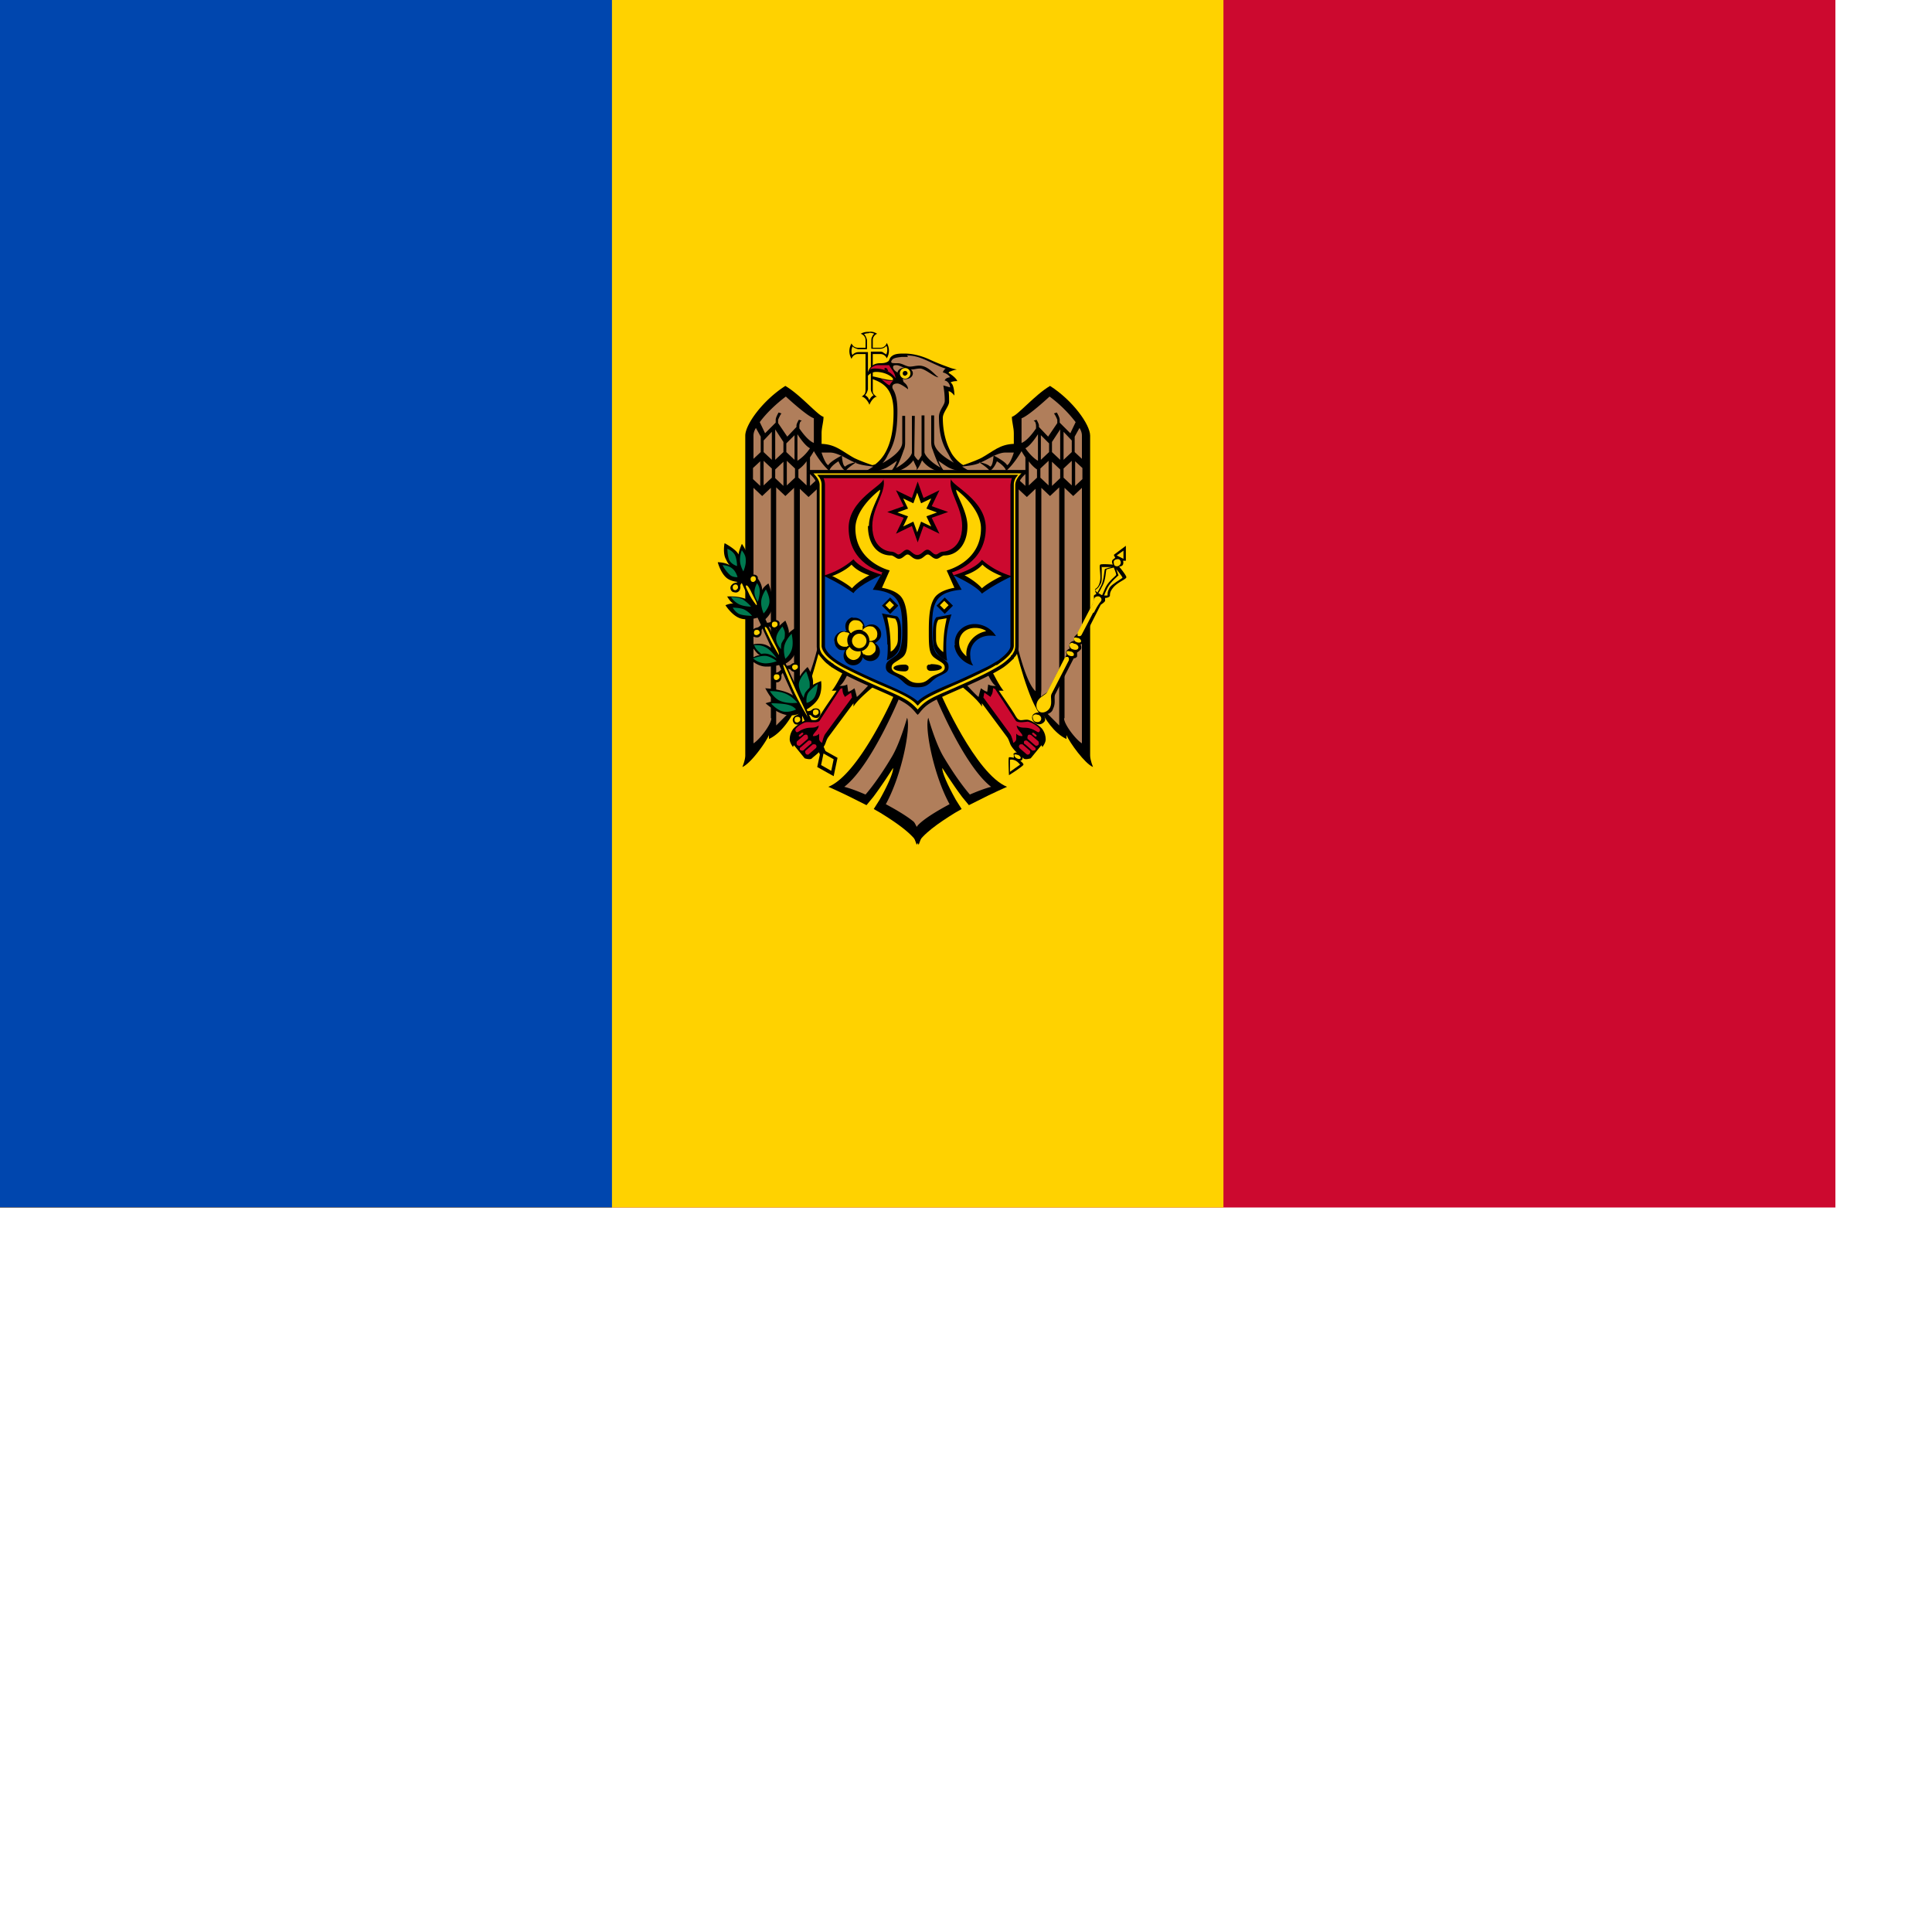 <svg xmlns="http://www.w3.org/2000/svg" viewBox="0 0 40 40"><defs><clipPath><path fill="none" stroke-width="0" d="M0 0h38v25H0z"/></clipPath></defs><g fill-rule="evenodd" clip-path="url(#a)"><path fill="#cc092f" d="M0 0h38v25H0z"/><path fill="#ffd200" d="M0 0h25.33v25H0z"/><path fill="#0046ae" d="M0 0h12.67v25H0z"/></g><path fill-rule="evenodd" d="M17.98 6.87c-.06 0-.11.01-.16.04.06.02.1.07.1.13v.16h-.16c-.06 0-.11-.04-.13-.09-.06.1-.06.22 0 .32.02-.06.07-.1.13-.1h.16v.75s0 .05-.02.08c-.02.02-.04.04-.06.05.07.01.14.11.16.17.02-.05.08-.16.16-.17-.03 0-.05-.03-.07-.05s-.02-.05-.02-.08v-.75h.16c.06 0 .11.04.13.09.06-.1.06-.22 0-.32-.02.06-.07.1-.13.1h-.16v-.16c0-.06.04-.11.09-.13-.05-.03-.1-.05-.16-.04Z"/><path fill="#ffd200" fill-rule="evenodd" d="M17.98 6.9s-.06 0-.09.02c.02.02.03.03.04.06.01.02.02.05.02.07v.18h-.18s-.09-.02-.12-.06c-.01.03-.02.06-.02.09s0 .06.02.09c.03-.04.08-.06.13-.06h.19v.77s-.02.09-.06.12c.02.01.04.03.06.05l.03.06c0-.02.02-.04.03-.06.02-.02.04-.04.06-.05-.02-.01-.03-.03-.04-.05a.14.14 0 0 1-.02-.07v-.78h.19s.05 0 .07.02.04.02.06.04c.01-.03.02-.06.02-.09s0-.06-.02-.09c-.03.04-.08.06-.13.06h-.18v-.18s0-.05.02-.07c0-.02.02-.04.04-.06a.3.3 0 0 0-.09-.02"/><path fill-rule="evenodd" d="M19.94 9.63a.8.8 0 0 1-.23-.23c-.13-.22-.19-.48-.19-.75 0-.11.13-.24.13-.33 0-.07 0-.15-.01-.22.05 0 .12.09.12.09s0-.23-.08-.27c0 0 .03-.03.14-.03-.03-.08-.18-.17-.18-.17 0-.01.02-.03.04-.03.04-.02.08-.03.13-.04-.05-.01-.1-.02-.15-.04-.14-.05-.27-.1-.4-.16-.17-.08-.35-.13-.54-.13-.08 0-.19 0-.25.05-.06.04-.05.09-.08.11-.05.04-.13.04-.17.04-.26 0-.27.28-.27.28s.07-.1.19-.1c.2 0 .35.11.35.15 0 .02-.02.02-.02.02-.13 0-.32-.07-.43-.08v.05c.23.08.46.19.46.69 0 .32-.04.64-.2.89a.8.8 0 0 1-.23.23l.94.17.94-.17Z"/><path fill-rule="evenodd" d="m19 9.42-.94.21s-.24-.08-.38-.15c-.25-.14-.38-.28-.67-.29v-.22c0-.12.04-.23.04-.34-.12-.03-.47-.45-.79-.64-.47.3-.83.8-.83 1.03v6.62c0 .1-.06.24-.06.24.17-.07.48-.5.55-.66v.08c.26-.12.45-.43.53-.59v.08c.24-.2.53-1.39.53-1.39l.49.48s-.18.36-.25.42h.1c-.03.05-.28.4-.35.53-.07.12-.12.07-.23.07-.09 0-.3.15-.33.21a.36.36 0 0 0-.06.2c0 .07.07.16.07.16 0-.02.01-.03.02-.04l.22.27s.12.04.15 0c.09-.08.17-.13.25-.25.04-.06.04-.12.09-.19l.52-.7v.07c.09-.16.47-.46.47-.46l.39.18s-.73 1.68-1.38 1.94c0 0 .28.12.63.3l.16.08.14-.17c.21-.28.41-.6.41-.6.01.08-.1.34-.28.66l-.12.19.14.08c.34.21.67.44.79.66l.08-.21-.08-.21V9.68l.04-.11-.04-.17Z"/><path fill="#b07e5b" fill-rule="evenodd" d="M19 17.09c-.12-.13-.38-.29-.66-.44.34-.62.52-1.6.44-1.79 0 0-.14.51-.31.8-.16.27-.36.57-.55.79-.14-.06-.29-.12-.44-.16.57-.44 1.16-1.89 1.16-1.89l-.6-.28s-.23.26-.3.31c0 0-.03-.13-.05-.18 0 0-.09.07-.13.07l-.02-.15c-.06.04-.16.03-.16.03.09-.04.19-.29.19-.29l-.58-.77s-.2.97-.43 1.17v-4.19l.18.17.28-.26v-.2l-.25.23v-.59s.06-.09.08-.13c.04.07.17.28.32.41.02-.1.19-.2.19-.2s.06.16.15.2c.03-.06.22-.18.22-.18s-.16.02-.23.09c-.06-.01-.07-.23-.07-.23s-.24.12-.28.2c-.05-.01-.12-.19-.14-.26h.18c.07 0 .15.03.24.07.1.05.2.11.3.15.12.05.3.06.35.07-.06.04-.13.08-.2.12 0 0 .28 0 .48-.1.07-.04.14-.09.21-.14-.03.09-.08.17-.14.24.29-.02.44-.19.48-.25.03.07.06.14.11.2h.11v7.18l-.11.21Zm-2.15-8.44v.52c-.11-.04-.24-.21-.3-.3v-.05s0-.04.01-.06c0-.02.02-.04.04-.05l-.06-.02s-.05.08-.05.12v.03l-.19.2-.19-.28v-.07s.04-.1.07-.13l-.06-.02s-.06.1-.06.15v.06l-.22.22-.11-.23c.13-.18.34-.38.54-.53 0 0 .43.4.58.45Zm-1.1.38v.33l-.15.14v-.48c0-.06.02-.11.05-.16l.1.18Zm.47.13v.2l-.17.16v-.63l.17.26Zm-.24.36-.17-.16v-.24l.17-.18zm.79-.24a.9.9 0 0 1-.26.26v-.55s.15.24.26.29m-.32-.27v.51l-.17-.16v-.18zm-.71.54v.51l-.15-.14v-.23zm.24.16v.18l-.17.16v-.51l.17.16Zm.24-.16v.51l-.17-.16v-.18l.17-.16Zm.24.16v.18l-.17.16v-.51l.17.16Zm.24.34-.17-.16v-.17c.06-.04.12-.1.17-.17v.51Zm-.44.22.18-.17v4.19l.02.34-.39.39v-4.93l.18.17Zm-.29 4.6c0 .13-.25.45-.37.52V10.1l.18.17.18-.17v4.77Z"/><path fill="#cc092f" fill-rule="evenodd" d="m17.49 14.43.13-.09.02.1-.55.75c-.04.05-.07.19-.07.19s-.06-.03-.06-.08v-.11c-.02.02-.03.03-.06.04s-.04.01-.07.01c0-.06.12-.13.12-.22-.09.07-.17.03-.27.06-.11.03-.15.08-.18.08-.02 0-.04-.04-.03-.06.01-.04.15-.14.25-.16.02 0 .21.04.25-.02l.43-.66s.03 0 .04-.02c0 0 0 .12.04.16Zm-.86.74v.03l-.06.05h-.03v-.03l.06-.05h.01Zm.09.06s.02.05 0 .07-.15.13-.15.13c-.02.02-.05.01-.07-.01a.09.09 0 0 1 0-.07l.15-.13s.02-.01.03-.01c.02 0 .03 0 .04.02m.08.1v.06s0 .01-.01.01-.15.13-.15.13c-.02.02-.05.01-.07 0s-.01-.02-.01-.03 0-.02.02-.03l.15-.13.02-.01c.02 0 .03 0 .04.02Zm.05.08h.02s.01 0 .02.01c.02.02.02.05 0 .07l-.15.13s-.02.01-.03 0c-.01 0-.02 0-.03-.02 0 0-.01-.02-.01-.03s0-.02.01-.03l.15-.13z"/><path fill-rule="evenodd" d="m19 9.42.94.21s.24-.08.38-.15c.25-.14.38-.28.67-.29v-.22c0-.12-.04-.23-.04-.34.12-.03.47-.45.79-.64.47.3.83.8.83 1.03v6.62c0 .1.06.24.06.24-.17-.07-.48-.5-.55-.66v.08c-.26-.12-.45-.43-.53-.59v.08c-.24-.2-.53-1.39-.53-1.39l-.49.48s.18.36.25.42h-.1c.03.05.28.4.35.53.07.12.12.07.23.07.09 0 .3.15.33.21.04.06.06.13.06.2s-.07.16-.07.16c0-.02-.01-.03-.02-.04l-.22.27s-.12.04-.15 0c-.09-.08-.17-.13-.25-.25-.04-.06-.04-.12-.09-.19l-.52-.7v.07c-.09-.16-.47-.46-.47-.46l-.39.18s.73 1.68 1.38 1.94c0 0-.28.12-.63.3l-.16.08-.14-.17c-.21-.28-.41-.6-.41-.6-.01.08.1.34.28.66l.12.19-.14.08c-.34.21-.67.44-.79.66l-.08-.21.08-.21V9.68l-.04-.11.04-.17Z"/><path fill="#b07e5b" fill-rule="evenodd" d="M19 17.09c.12-.13.38-.29.66-.44-.34-.62-.52-1.6-.44-1.79 0 0 .14.51.31.8.16.27.36.57.55.79.14-.06.29-.12.44-.16-.57-.44-1.16-1.89-1.16-1.89l.6-.28s.23.26.3.31c0 0 .03-.13.05-.18 0 0 .09.07.13.07l.02-.15c.06.04.16.03.16.03-.09-.04-.19-.29-.19-.29l.58-.77s.2.97.43 1.17v-4.19l-.18.17-.28-.26v-.2l.25.23v-.59s-.06-.09-.08-.13c-.04.07-.17.28-.32.41-.02-.1-.19-.2-.19-.2s-.06.16-.15.2c-.03-.06-.22-.18-.22-.18s.16.02.23.09c.06-.01.07-.23.07-.23s.24.12.28.2c.05-.01.12-.19.14-.26h-.18c-.07 0-.15.03-.24.07-.1.05-.2.11-.3.15-.12.05-.3.06-.35.07.06.04.13.08.2.12 0 0-.28 0-.48-.1-.07-.04-.14-.09-.21-.14.03.09.08.17.14.24a.63.63 0 0 1-.48-.25c-.03.07-.06.14-.11.2h-.11v7.18l.11.21Zm2.15-8.44v.52c.11-.04.24-.21.3-.3v-.05s0-.04-.01-.06c0-.02-.02-.04-.04-.05l.06-.02s.05.08.05.12v.03l.19.2.19-.28v-.07s-.04-.1-.07-.13l.06-.02s.06.1.06.15v.06l.22.22.11-.23a2.7 2.7 0 0 0-.54-.53s-.43.4-.58.45Zm1.1.38v.33l.15.14v-.48c0-.06-.02-.11-.05-.16l-.1.18Zm-.47.13v.2l.17.16v-.63l-.17.26Zm.24.36.17-.16v-.24l-.17-.18zm-.79-.24c.04.06.15.2.26.26v-.55s-.15.24-.26.29m.32-.27v.51l.17-.16v-.18zm.71.54v.51l.15-.14v-.23zm-.24.16v.18l.17.16v-.51l-.17.16Zm-.24-.16v.51l.17-.16v-.18l-.17-.16Zm-.24.16v.18l.17.16v-.51l-.17.16Zm-.24.34.17-.16v-.17a.7.7 0 0 1-.17-.17v.51Zm.44.22-.18-.17v4.19l-.02.34.39.39v-4.93l-.18.17Zm.29 4.6c0 .13.25.45.37.52V10.1l-.18.17-.18-.17v4.77Z"/><path fill="#cc092f" fill-rule="evenodd" d="m20.51 14.43-.13-.09-.02.1.55.75c.04.05.07.19.07.19s.06-.03.06-.08v-.11c.02.02.03.03.06.04s.04.01.07.01c0-.06-.12-.13-.12-.22.09.07.17.03.27.06.11.03.15.08.18.08.02 0 .04-.04.03-.06-.01-.04-.15-.14-.25-.16-.02 0-.21.04-.25-.02l-.43-.66s-.03 0-.04-.02c0 0 0 .12-.04.16Zm.86.74v.03l.06.05h.03v-.03l-.06-.05h-.01Zm-.09.06s-.02.05 0 .07.15.13.15.13c.02.02.05.01.07-.01.01-.02.01-.05 0-.07l-.15-.13s-.02-.01-.03-.01c-.02 0-.03 0-.04.02m-.08.1v.06s0 .01.01.01.15.13.15.13c.02.02.05.01.07 0s.01-.02.01-.03 0-.02-.02-.03l-.15-.13-.02-.01c-.02 0-.03 0-.04.02Zm-.05.08h-.02s-.01 0-.02.01c-.02.02-.02.05 0 .07l.15.13s.02.01.03 0c.01 0 .02 0 .03-.02 0 0 .01-.02.01-.03s0-.02-.01-.03l-.15-.13z"/><path fill="#b07e5b" fill-rule="evenodd" d="M18.78 7.36c.24 0 .41.11.64.21.06.03.12.05.16.06-.03.02-.05.05-.06.08 0 0 .1.02.15.1 0 0-.1.01-.11.07.05 0 .11.07.11.14l-.14-.04c.02.11.03.22.03.32 0 .09-.12.19-.12.33 0 .46.12.64.2.78.03.06.06.12.11.17-.24-.13-.41-.28-.41-.43V8.6h-.06v.55c0 .11.03.16.03.16.04.12.11.3.16.37-.22-.12-.33-.27-.33-.32V8.6h-.06v.83s-.05.09-.07.1a.4.4 0 0 1-.08-.1v-.05l.01-.77h-.06v.76c0 .05-.11.2-.33.32.05-.07.12-.25.16-.37 0 0 .03-.05.03-.16v-.55h-.06v.55c0 .15-.18.3-.41.43a.6.6 0 0 0 .11-.17c.09-.16.2-.35.2-.91 0-.21-.03-.35-.09-.45-.02-.03-.04-.12.09-.12.07 0 .22.12.22.12 0-.06-.04-.11-.08-.14 0 0-.02-.02-.02-.03s0-.02-.01-.03c0-.03.03-.06.06-.08.02 0-.26-.06-.26-.18 0-.03.02-.04.07-.04.07 0 .2.09.3.09.08 0 .11-.02.19-.02.1 0 .31.19.38.18-.08-.05-.21-.24-.4-.24-.07 0-.13.02-.19.02-.08 0-.16-.07-.25-.07-.06 0-.12 0-.13-.01-.02-.03 0-.04.01-.06.03-.04.11-.05.2-.06h.13Z"/><path fill="#cc092f" fill-rule="evenodd" d="M18 7.66c.04-.06.11-.1.18-.1h.23c.02.06.13.16.13.27 0 0-.11-.2-.42-.2-.04 0-.09 0-.13.03Zm.5.21s-.07.07-.08.11c-.06-.02-.18-.14-.18-.14s.1.06.26.04Z"/><path fill-rule="evenodd" d="M18.39 7.69s-.08-.02-.08-.05.04-.03.06 0c.01.02.02.04.02.06ZM18.74 7.85c.09 0 .16-.05.16-.12s-.07-.12-.16-.12-.16.05-.16.12.07.12.16.12"/><path fill="#ffd200" fill-rule="evenodd" d="M18.74 7.84c.06 0 .11-.05.11-.11s-.05-.11-.11-.11-.11.05-.11.11.05.11.11.11"/><path fill-rule="evenodd" d="M18.74 7.78s.05-.02.05-.05-.02-.05-.05-.05-.05.02-.05.05.02.05.05.05M17 15.5l.34.19-.08.38-.34-.19z"/><path fill-rule="evenodd" d="m15.4 11.84-.12.06 1.39 3.05h.15zm1.64 3.6-.1.1.06.14.12-.06-.08-.19Z"/><path fill-rule="evenodd" d="M15.84 14.24s.12.24.21.28c-.05-.01-.2.04-.2.04s.26.24.49.25c.19.01.28-.08.28-.08l-.04-.2a.76.76 0 0 0-.3-.2c-.19-.07-.44-.08-.44-.08Zm.88-.43s-.16.14-.21.3c-.04.16.03.34.03.34l.14.25s.19-.1.27-.25.05-.35.05-.35-.15.06-.17.08c.03-.17-.11-.37-.11-.37m-.52-.06s-.18.06-.36.05c-.17-.01-.31-.15-.31-.15s.14-.1.21-.08c-.08-.03-.19-.22-.19-.22s.16-.05.3 0 .26.21.26.21zm.06-.9s.09.19.07.26c.03-.04.14-.11.14-.11s.07.31 0 .5c-.06.19-.25.26-.25.26l-.21-.41s-.03-.15.03-.27c.07-.12.22-.23.22-.23m-1.2-.5s.2-.02.38.05c.15.06.2.18.2.18l.07.2s-.22.08-.39.02-.3-.27-.3-.27.12-.05.17-.03c-.07-.03-.14-.16-.14-.16Zm.63-.37s.09.11.09.24c.02-.07.13-.14.13-.14s.11.27.09.46-.19.31-.19.31l-.2-.38s-.07-.16-.05-.28.12-.21.12-.21Zm-.69-.73s-.04.21.03.33c.05.11.09.13.09.13-.1-.07-.26-.07-.26-.07s.06.23.19.33.34.08.34.08.14-.18.13-.38-.16-.41-.16-.41-.06.13-.07.22c-.04-.1-.28-.23-.28-.23Zm1.63 3.48v.07c.13 0 .15-.01.18.03.03.03.08.04.12.03.02-.01.04-.03.05-.06s0-.05 0-.08c-.02-.05-.07-.06-.12-.05-.03 0-.05.03-.07.04-.04.02-.17.02-.17.02Z"/><path fill-rule="evenodd" d="m16.62 14.67.06.04c-.06.11-.08.11-.07.16v.07c0 .02-.02.04-.04.05s-.05.02-.08.01c-.03 0-.05-.02-.06-.04-.03-.05-.02-.09.02-.13.02-.02.05-.02.07-.04.04-.03.1-.13.1-.13Zm-.42-.89v.07c.13 0 .15-.01.18.03.03.03.08.04.12.03.05-.02.07-.08.05-.13s-.07-.06-.12-.05c-.03 0-.05.03-.07.04-.04.02-.17.02-.17.02Z"/><path fill-rule="evenodd" d="m16.22 13.81.05.05c-.08.09-.1.1-.09.15 0 .05-.02.09-.06.11-.02.01-.05.01-.08 0s-.05-.03-.06-.05c-.02-.05 0-.09.04-.12.02-.02.05-.02.08-.03.05-.02.12-.11.12-.11m-.44-.91v.07c.13 0 .15-.01.18.03.02.02.03.03.06.03h.07c.02-.01.04-.03.05-.06v-.08c-.02-.05-.07-.06-.12-.05-.03 0-.05.03-.07.04-.04.02-.17.02-.17.02"/><path fill-rule="evenodd" d="m15.81 12.88.05.05c-.08.09-.1.1-.09.15 0 .05-.02.09-.06.11-.02.01-.05.01-.08 0-.03 0-.05-.03-.06-.05-.02-.05 0-.09.04-.12.02-.02.05-.02.08-.03.05-.02.12-.11.12-.11m-.48-.92v.07c.13 0 .15-.01.18.03q.015.03.06.03h.07c.02-.01.04-.03.05-.06v-.08c-.02-.05-.07-.06-.12-.05-.03 0-.05.03-.07.04-.04.02-.17.02-.17.02"/><path fill-rule="evenodd" d="m15.37 11.95.05.05c-.08.09-.1.1-.09.15 0 .05-.02.09-.06.11-.02.01-.05.01-.08 0-.03 0-.05-.03-.06-.05-.02-.05 0-.09.04-.12.02-.02.05-.02.08-.03.05-.02.12-.11.12-.11"/><path fill="#ffd200" fill-rule="evenodd" d="m17.05 15.6.21.12-.05.24-.21-.12zm-.93-2.05s-.11-.18-.16-.28c-.05-.11-.15-.28-.12-.29s.07.07.12.19c.05.11.2.37.16.39Zm-.46-1.02s-.09-.11-.14-.21c-.05-.11-.1-.19-.07-.2s.08.08.12.17.13.23.09.24m1.06 2.31s-.19-.31-.31-.58-.21-.49-.19-.5c.03-.01.13.24.25.51s.27.56.24.57ZM16.89 14.81s.06-.02.06-.06-.02-.06-.06-.06-.06.02-.06.06.02.06.06.06M16.51 14.96s.06-.02.06-.06-.02-.06-.06-.06-.06.02-.06.06.02.06.06.06M16.46 13.87s.06-.02.06-.06-.02-.05-.06-.05-.06.02-.06.05.02.06.06.06M16.08 14.08s.06-.02.06-.06-.02-.06-.06-.06-.06.02-.06.06.02.06.06.06M16.04 12.99s.06-.02.06-.06-.02-.06-.06-.06-.06.02-.06.06.02.06.06.06M15.67 13.15s.06-.02.06-.05-.02-.06-.06-.06-.06.02-.06.06.02.05.06.05M15.6 12.05s.05-.02.05-.06-.02-.06-.05-.06-.06.02-.06.06.02.06.06.06M15.23 12.22s.05-.02.05-.06-.02-.06-.05-.06-.06.02-.06.06.02.06.06.06"/><path fill="#007a50" fill-rule="evenodd" d="M15.06 11.36s0 .15.04.24c.05.09.16.12.16.12s0-.15-.05-.24a.3.3 0 0 0-.16-.12Zm-.11.34s.13 0 .21.07c.08.06.11.18.11.18-.06 0-.12-.01-.16-.05a.7.7 0 0 1-.15-.2Zm.41-.31c-.03.07-.04.14-.04.21 0 .11.07.23.07.23s.06-.13.05-.24c0-.11-.07-.17-.08-.2m-.22.98c.04.06.1.11.16.14.1.05.25.05.25.05a.8.8 0 0 0-.17-.15c-.1-.05-.24-.05-.24-.05Zm.03.21s.05.09.13.13c.09.04.27.04.27.04-.04-.05-.1-.1-.16-.13-.09-.04-.24-.04-.24-.04m.5-.5c-.03.06-.05.12-.05.18 0 .1.07.2.07.2s.04-.12.04-.22c0-.06-.02-.12-.06-.17Zm.19.12s-.09.12-.1.25c-.01.12.05.25.05.25s.11-.11.12-.23-.07-.26-.07-.26Zm-.25 1.15s.03.07.05.09c.03.04.07.07.1.1a.3.3 0 0 1 .14 0c.08.02.18.09.18.09s-.11-.17-.23-.23c-.08-.04-.16-.05-.24-.04Zm-.01.28s.14-.06.26-.05c.12.02.22.11.22.11s-.16.06-.28.04a.4.4 0 0 1-.21-.1Zm.61-.67s-.13.13-.14.25.1.23.1.23c0-.04 0-.08.01-.12.02-.04.04-.07.06-.1.01-.04.01-.07.01-.11 0-.05-.03-.1-.05-.14Zm.18.16s-.12.12-.15.25.02.27.02.27.11-.09.14-.22-.01-.3-.01-.3m.3.78c.03.07.05.14.07.21.01.09 0 .13 0 .13s-.06.06-.08.09c-.03.04-.04.12-.04.12s-.11-.17-.1-.29.14-.25.14-.25Zm.24.26s-.14.1-.2.19a.34.34 0 0 0-.03.2c.03 0 .06-.02.09-.04s.05-.04.07-.07c.06-.1.07-.28.07-.28m-.95.4s.21 0 .33.03c.13.03.17.1.17.1s-.14.07-.27.04-.24-.16-.24-.16Zm-.04-.25s.09.15.21.2c.17.07.36.04.36.04s-.1-.13-.25-.19c-.14-.06-.33-.05-.33-.05Z"/><path fill-rule="evenodd" d="m23.06 11.49.03.06s-.05.03-.06.05c-.02.04.01.09.01.09s-.23-.02-.26 0 .01.18 0 .31c-.03.19-.1.17-.11.21 0 .03.03.09.03.09s-.04.01-.05.03c-.01.03.01.08 0 .12l-.34.67s-.05.04-.07.07c0 .03-.01.05 0 .08 0 0-.06 0-.09.05-.01.03-.02.07 0 .11-.01 0-.02 0-.04.02-.01 0-.02.02-.03.03-.02.04.01.06 0 .08l-.38.74c-.03.07-.15.08-.22.22-.02.04-.03.08-.02.12 0 .04.02.08.05.11 0 0-.1 0-.13.06-.03.05 0 .13.07.17s.15 0 .18-.05-.03-.14-.03-.14c.04 0 .08 0 .12-.02s.07-.05.08-.09c.07-.14.01-.24.05-.31l.38-.74s.05 0 .07-.04v-.08a.3.3 0 0 0 .08-.07c.02-.04-.01-.1-.01-.1.03 0 .05-.03.06-.05.02-.04 0-.07.02-.1l.34-.67s.08-.05.09-.08v-.06s.06 0 .09-.03c.03-.02-.03-.07.1-.21.1-.1.25-.15.25-.19s-.15-.22-.15-.22.06 0 .08-.04c.01-.03.01-.06 0-.08h.06v-.31l-.24.18Zm-2.07 4.14v.06s-.08-.02-.1-.01 0 .37 0 .37.3-.19.3-.22-.07-.08-.07-.08c.01 0 .02 0 .03-.01 0 0 .02-.02.02-.03 0-.02.01-.08-.06-.11a.14.14 0 0 0-.07-.02q-.03 0-.06.03Z"/><path fill="#ffd200" fill-rule="evenodd" d="m23.12 11.5.14.07v-.17zm-.06.1s-.01.09.02.11c.04.03.09.01.11-.02.03-.04.01-.09-.02-.11-.01 0-.03-.01-.05 0-.03 0-.05.02-.06.04Zm-.25.13v.25c0 .1-.04.13-.06.17-.02.03-.08.07-.08.07l.05.05s.03-.05.08-.15c.06-.12.06-.33.08-.34.05-.02.09-.03.14-.04h-.22Zm.01.59c.02-.05.05-.11.07-.16.07-.14.22-.24.22-.26 0-.03-.05-.15-.05-.15s-.13.03-.15.04c-.02.02-.01.2-.08.33-.03.05-.05.11-.09.16l.07.04Zm.34-.41s-.17.14-.23.26c-.05.1-.07.16-.07.16h.07s0-.06.01-.09c.02-.04.02-.08.1-.14.09-.07.2-.13.2-.14 0-.02-.13-.18-.13-.18.02.05.03.09.05.14Zm-.51.77c.1-.2.14-.22.15-.24.01-.03.01-.06-.04-.09-.01 0-.03-.01-.05 0 0 0-.02 0-.03.01l-.02.02c-.01.03 0 .06-.11.26l-.24.46v.06l.01.01h.04c.01 0 .02-.01.03-.02l.24-.46Zm-.42.53s0 .06.05.08c.04.02.08.02.1 0 .01-.03-.01-.06-.05-.08-.02 0-.04-.01-.06-.01s-.03 0-.04.02Zm-.09.13s0 .08.06.1c.05.02.1.02.12-.01s0-.08-.06-.1c-.02 0-.04-.01-.05-.02-.03 0-.05 0-.06.03Zm-.06.15s0 .06.05.08c.04.02.08.02.1 0 .01-.03 0-.06-.05-.08-.02 0-.04-.01-.06-.01h-.02s-.01 0-.02.02Zm-.04.14-.36.7c-.03.06-.15.09-.2.19s-.01.19.05.22.16 0 .21-.09c.05-.1 0-.22.03-.28l.36-.7v-.04c0-.01-.01-.02-.02-.03h-.03c-.02 0-.03.01-.04.03m-.66 1.2s0 .09.05.11.1.01.12-.03 0-.09-.05-.11c-.02 0-.04-.01-.05-.01-.03 0-.05.01-.07.04m-.35.79h-.02s-.01 0-.01.01c0 .02.01.05.05.07s.07.02.08 0-.01-.05-.05-.07c-.02 0-.03-.01-.05-.01m-.12.1v.26l.21-.15s-.05-.06-.09-.08-.08-.03-.12-.02Zm.13-5.68c0-.14.18-.28.18-.28h-4.48s.18.14.18.28v3.34c0 .07.02.14.07.2.04.06.13.14.23.21.29.19.79.39 1.16.56.31.14.44.2.6.4.16-.2.29-.26.6-.4.37-.17.86-.37 1.16-.56.1-.06.19-.15.23-.21.05-.06.07-.13.07-.2z"/><path fill="#cc092f" fill-rule="evenodd" d="M17.05 11.93v-1.89c0-.06-.02-.12-.05-.17h4.01s-.06.11-.05.17v1.89l-1.95.59-1.95-.59Z"/><path fill="#0046ae" fill-rule="evenodd" d="m20.95 11.93-1.21-.02h-1.49l-1.21.02v1.45c0 .07.08.24.51.46.72.36 1.27.53 1.44.73.17-.2.72-.37 1.44-.73.44-.22.51-.39.51-.46v-1.45Z"/><path fill-rule="evenodd" d="M19.71 11.85s.7-.18.7-.92c0-.58-.7-.87-.72-1.01-.07.24.23.57.23.97 0 .51-.38.53-.38.53-.09 0-.12.06-.16.06-.07 0-.11-.1-.18-.1s-.12.11-.21.11-.14-.11-.21-.11-.11.09-.18.1c-.03 0-.07-.06-.16-.06 0 0-.38-.02-.38-.53 0-.39.3-.72.23-.97-.02.14-.72.43-.72 1.01 0 .75.7.92.7.92l-.2.36s.29.01.44.14c.18.16.17.49.17.73 0 .19-.02.39-.12.48-.13.11-.22.12-.22.25 0 .11.08.13.22.2.17.09.17.22.43.22s.25-.12.43-.22c.14-.07.22-.09.22-.2 0-.13-.09-.14-.22-.25-.1-.08-.12-.28-.12-.48 0-.24-.02-.58.17-.73.15-.13.44-.14.44-.14zM19 9.97l-.12.34-.33-.16.16.33-.34.12.34.12-.16.33.33-.16.12.34.12-.34.33.16-.16-.33.34-.12-.34-.12.16-.33-.33.16zm-.74 1.93s-.43-.11-.59-.32c-.18.16-.39.27-.62.34 0 0 .35.16.62.36.12-.18.59-.38.59-.38"/><path fill-rule="evenodd" d="M19.74 11.91s.47.21.59.38c.27-.2.62-.36.62-.36-.23-.07-.44-.18-.62-.34-.16.21-.59.32-.59.32m-1.31.46-.17.17.17.17.17-.17zm1.13 0-.17.17.17.17.17-.17zm-1.18.98c0 .11 0 .22-.02.32 0 0 .24-.07.28-.31.02-.11.05-.53-.07-.6l-.31-.06c.07.21.11.42.11.64Zm1.02-.58c-.11.07-.09.48-.07.6.05.24.28.31.28.31-.02-.11-.02-.22-.02-.32 0-.22.04-.44.11-.64l-.31.06Zm-1.75.01a.19.19 0 0 0-.14.24c0 .02.01.03.02.05h-.07c-.03 0-.05 0-.08.02-.02.01-.05.03-.06.05-.02.02-.03.04-.04.07s-.01.05 0 .08c0 .03.01.05.02.08.01.02.03.04.05.06s.05.03.07.03h.08c0 .01-.02.03-.02.04q-.03.075 0 .15a.2.2 0 0 0 .26.11c.05-.02.09-.06.11-.11s0-.03.01-.05c0 .01.02.03.03.04.08.07.21.06.28-.02s.06-.21-.02-.28c-.01-.01-.03-.02-.04-.03.02 0 .03-.01.04-.02.04-.03.08-.07.09-.12s0-.11-.03-.15c-.04-.06-.11-.1-.18-.09q-.045 0-.09.03c-.01 0-.03.02-.04.03 0-.05-.02-.1-.06-.14a.2.2 0 0 0-.14-.06h-.05Zm2.11.58c.02.2.19.37.39.42a.33.33 0 0 1-.06-.19c-.03-.24.16-.43.41-.43.04 0 .08 0 .12.01a.52.52 0 0 0-.44-.25c-.25 0-.44.2-.41.44Z"/><path fill="#ffd200" fill-rule="evenodd" d="M17.97 10.89c0 .38.2.61.48.61.05 0 .11.07.16.07.08 0 .13-.09.18-.09.06 0 .1.1.21.1s.15-.1.21-.1c.05 0 .1.09.18.09.05 0 .11-.07.16-.07.27 0 .48-.23.48-.61 0-.31-.26-.69-.23-.75 0 0 .51.37.51.8 0 .7-.71.87-.71.87l.16.36s-.22.03-.35.14c-.18.14-.18.53-.18.79 0 .31.01.44.12.52.12.09.21.11.21.2 0 .08-.09.11-.21.16-.14.06-.15.16-.34.16s-.21-.1-.34-.16c-.12-.05-.21-.08-.21-.16 0-.09.09-.11.21-.2.11-.08.12-.21.12-.52 0-.26 0-.65-.18-.79-.13-.11-.35-.14-.35-.14l.16-.36s-.71-.17-.71-.87c0-.43.51-.8.51-.8.03.06-.23.44-.23.75Zm.76 2.87c-.14 0-.23.03-.23.07s.09.07.23.07c.04 0 .08-.02.08-.07 0-.02 0-.04-.02-.05a.08.08 0 0 0-.05-.02Zm.53 0h-.03s-.02 0-.02.01l-.02.02v.03c0 .05.04.07.08.07.14 0 .23-.03.23-.07s-.09-.07-.23-.07Zm-.27-3.56.08.22.21-.1-.1.21.22.08-.22.08.1.21-.21-.1-.08.22-.08-.22-.21.1.1-.21-.22-.08.22-.08-.1-.21.21.1zm-1.75 1.73s.27.13.4.25c.13-.15.36-.27.36-.27s-.23-.06-.37-.22c-.15.15-.41.24-.41.24Zm3.49 0s-.27.13-.4.25c-.13-.15-.36-.27-.36-.27s.23-.06.37-.22c.15.15.41.24.41.24Zm-2.31.51.09.09-.09.09-.09-.09zm1.13 0 .09.09-.09.09-.09-.09zm-1.01.38c.06.08.05.22.05.41 0 .05-.01.11-.04.15-.03.05-.06.09-.11.11 0-.46-.05-.57-.07-.71l.17.03Zm1.06-.03c-.02.14-.07.25-.07.71-.05-.03-.08-.07-.11-.11a.3.3 0 0 1-.04-.15c0-.19-.01-.33.05-.41l.17-.03Zm-1.74.17v.09c-.09-.03-.18 0-.24.06-.01 0-.02-.02-.03-.03 0-.01-.02-.03-.02-.05 0-.04 0-.08.02-.12a.15.15 0 0 1 .09-.07c.04 0 .08 0 .12.02.03.02.06.06.07.09Zm.23.29s-.03.02-.05.02H18c0-.09-.05-.18-.14-.21 0-.01.01-.03.02-.04s.02-.02.04-.03c.03-.02.08-.03.12-.02.04 0 .07.03.1.07.02.03.03.08.02.12 0 .04-.03.07-.07.1Zm-.2.31s-.02-.02-.03-.04c0-.01-.01-.02-.02-.04.09-.03.15-.1.16-.19h.04c.02 0 .03.01.04.02.03.03.05.06.05.1s0 .08-.04.11c-.03.03-.06.05-.1.05s-.08 0-.11-.04Zm-.36-.1s.02-.03.03-.04l.03-.03c.05.08.14.11.23.09v.04c0 .02 0 .03-.01.05-.02.04-.05.07-.08.08q-.06.03-.12 0c-.04-.02-.07-.05-.08-.08a.13.13 0 0 1 0-.12Zm-.02-.37s.03 0 .05.01c.01 0 .02.01.03.02-.06.07-.06.17-.02.25-.01 0-.03.01-.04.02h-.05a.16.16 0 0 1-.11-.05.15.15 0 0 1-.04-.11c0-.04.02-.08.05-.11a.15.15 0 0 1 .11-.04ZM17.79 13.42c.08 0 .15-.07.15-.15s-.07-.15-.15-.15-.15.07-.15.15.07.15.15.15M20.41 13.07c-.25.05-.43.27-.4.52-.08-.07-.14-.15-.15-.25-.02-.19.12-.34.33-.34.08 0 .16.02.22.06Z"/><path fill-rule="evenodd" d="M21.15 9.8h-4.31c.06.06.13.15.13.24v3.34s0 .07.02.1c.01.03.03.06.05.08.04.05.09.1.15.14.01 0 .02.02.04.03.01 0 .03.02.04.03.23.15.58.31.9.45l.25.11c.29.13.42.19.58.37.15-.18.28-.24.58-.37s.25-.11.25-.11c.32-.14.67-.3.9-.45q.09-.06.18-.15s.02-.02.02-.03c0 0 .01-.02.02-.02s.03-.05.05-.08c.01-.03.02-.07.02-.1v-3.34c0-.09.07-.19.13-.24m-.06.24v3.34s0 .08-.02.12c-.01.03-.03.07-.06.1s-.01.02-.02.03c0 .01-.02.02-.03.03-.06.06-.12.11-.19.16-.23.15-.59.31-.91.45l-.25.11c-.3.14-.43.19-.58.39l-.03.03-.03-.03c-.15-.19-.28-.25-.58-.39l-.25-.11c-.32-.14-.68-.3-.91-.45-.01 0-.03-.02-.04-.03-.01 0-.03-.02-.04-.03-.06-.04-.11-.1-.16-.16s-.04-.06-.06-.1c-.01-.04-.02-.08-.02-.12v-3.34c0-.12-.17-.25-.17-.25v-.06h4.52v.06s-.17.13-.17.25m-.1-.21h.09l-.04.05a.27.27 0 0 0-.05.15v3.34c0 .06-.04.17-.24.32s-.08.05-.13.08-.1.06-.16.09c-.26.13-.5.24-.71.33-.36.16-.62.27-.72.39l-.03.03-.03-.03c-.1-.12-.36-.24-.72-.39-.21-.09-.45-.2-.71-.33-.19-.09-.31-.18-.39-.25l-.04-.04c-.08-.09-.1-.16-.1-.2v-3.34a.27.27 0 0 0-.05-.15l-.04-.05h4.06Zm-.06.07h-3.88c.02.04.03.09.03.14v3.34c0 .03.02.08.08.15l.04.04c.07.07.19.15.37.24.26.13.5.24.71.33.34.15.59.26.72.38.12-.12.38-.24.72-.38.21-.09.44-.2.71-.33.06-.03.11-.06.16-.09s.09-.05.12-.08c.17-.13.21-.22.21-.26v-3.34s.01-.09.03-.14z"/></svg>